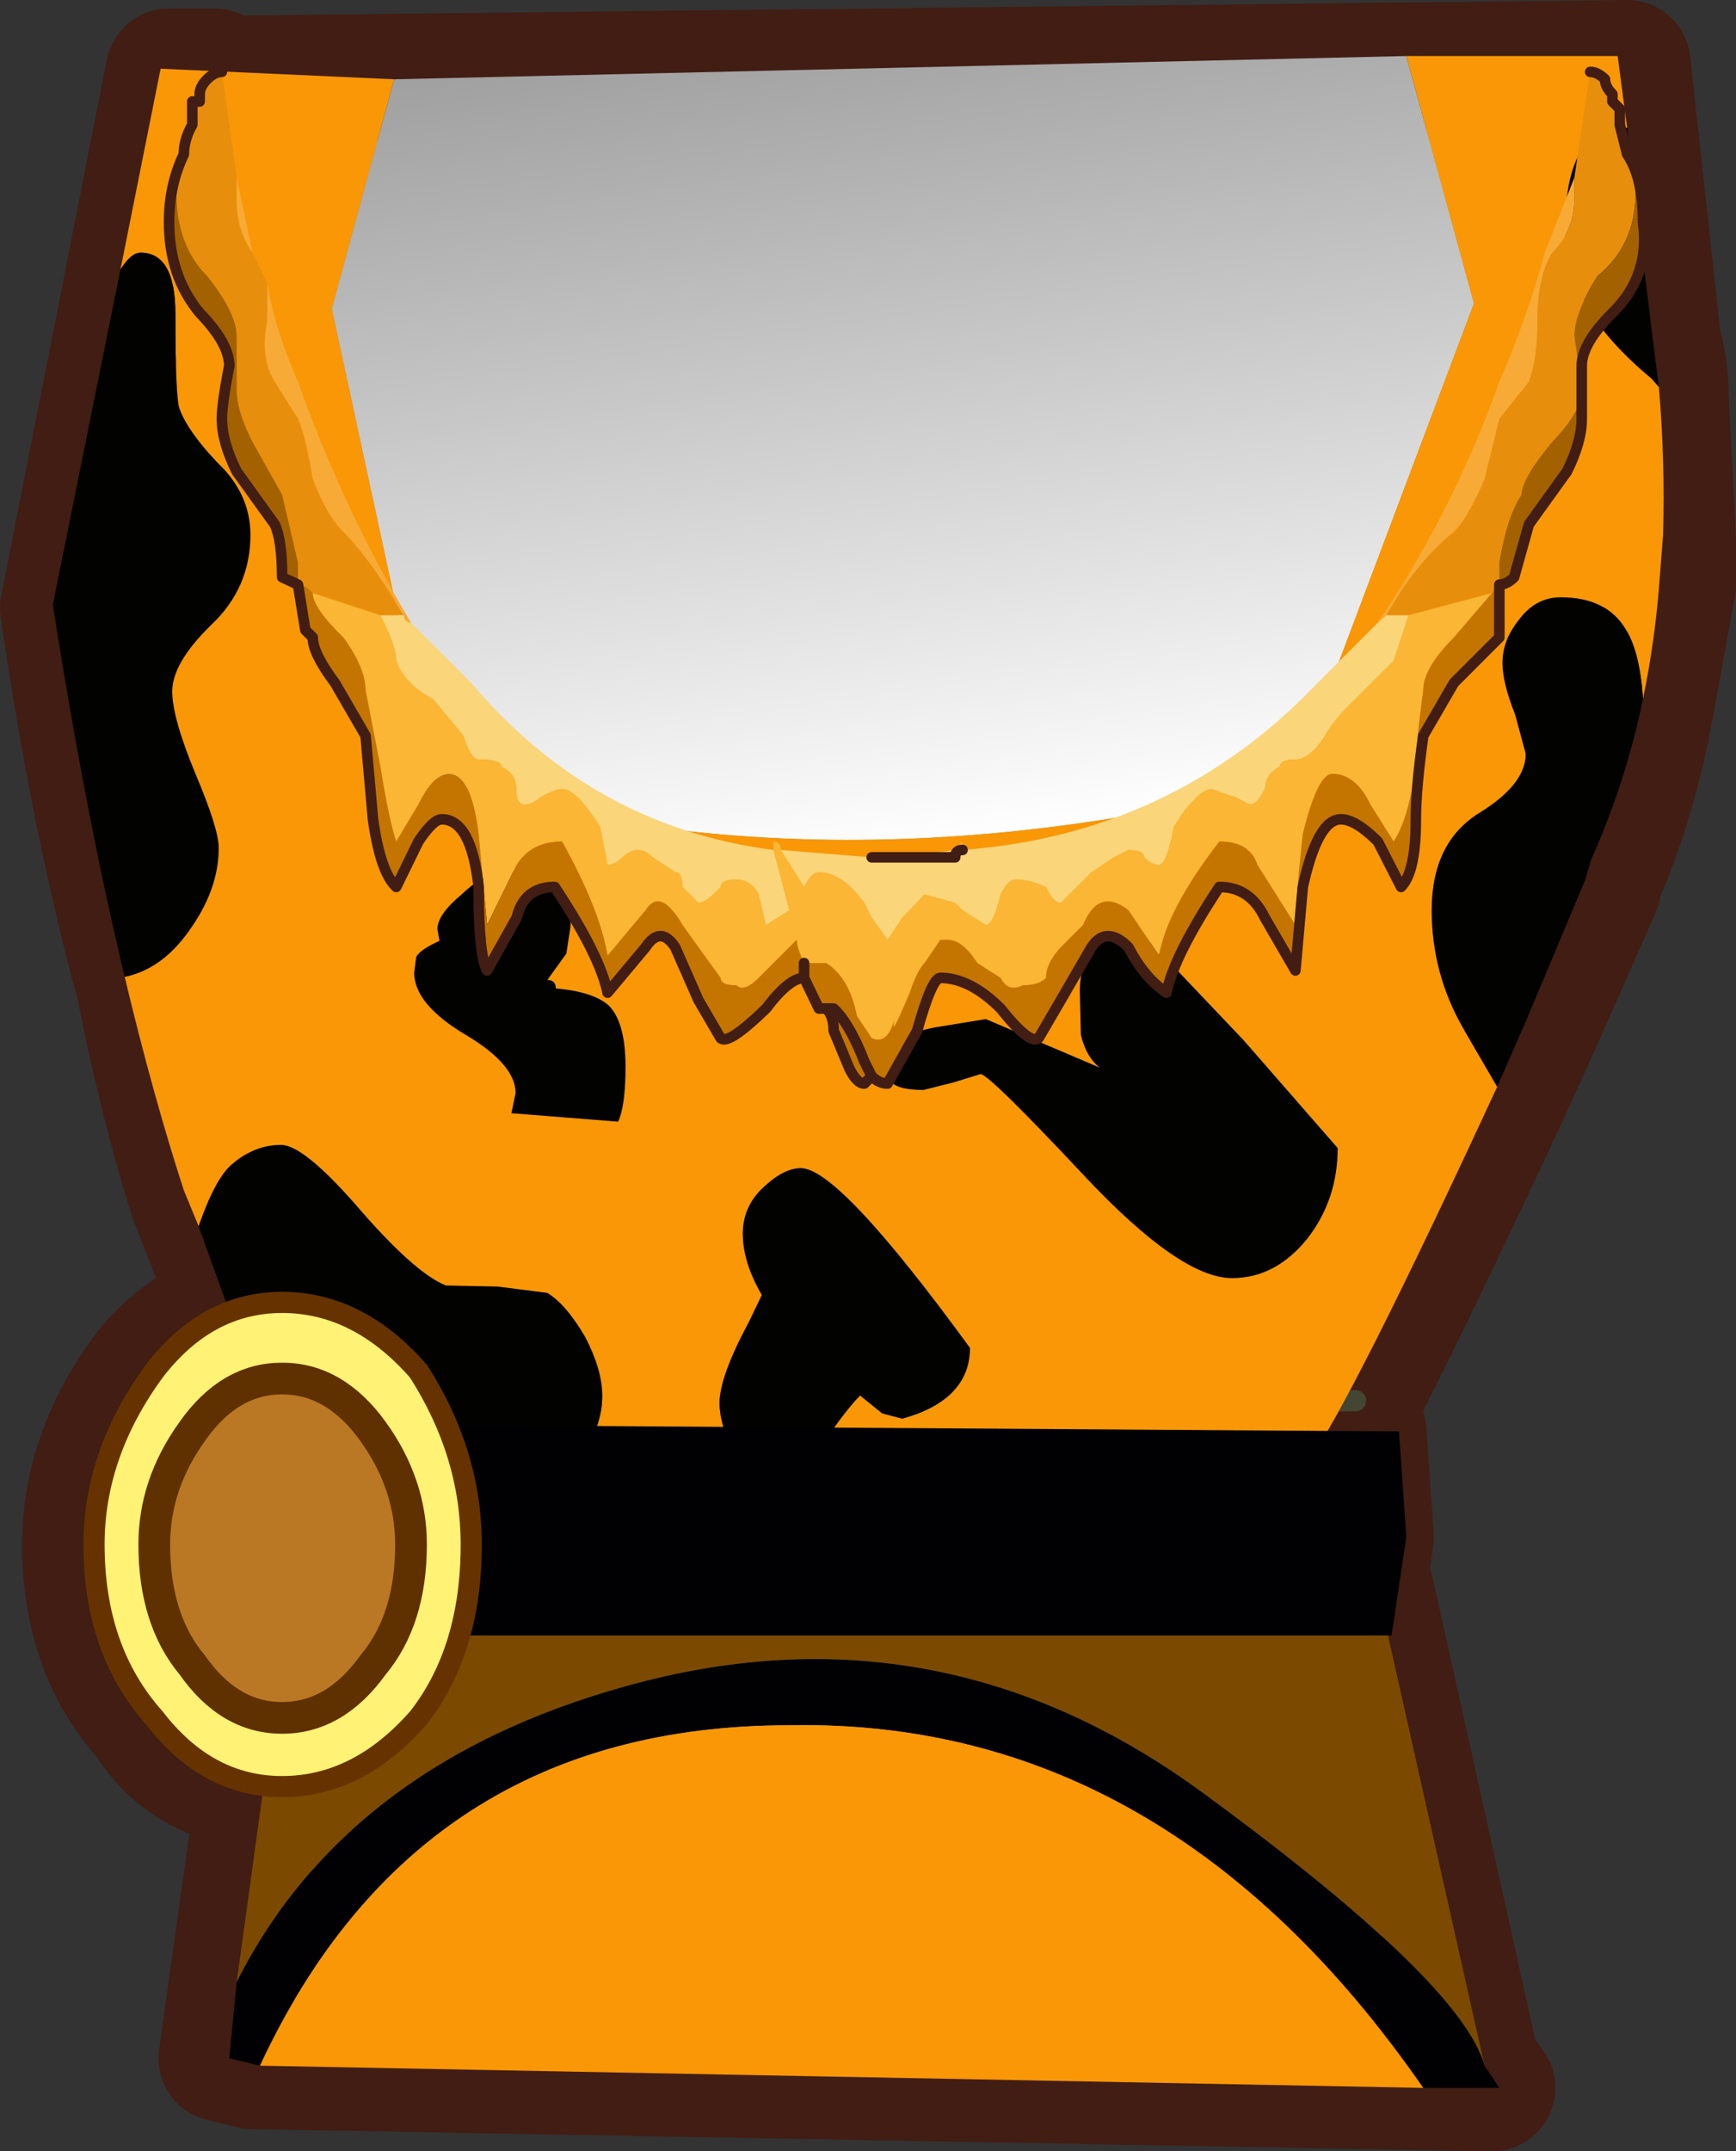 <?xml version="1.0" encoding="UTF-8" standalone="no"?>
<svg xmlns:xlink="http://www.w3.org/1999/xlink" height="101.75px" width="82.15px" xmlns="http://www.w3.org/2000/svg">
  <rect width="100%" height="100%" fill="#333333" stroke="none"/>
  <g transform="matrix(1.0, 0.0, 0.0, 1.0, -0.4, -4.45)">
    <path d="M79.55 30.0 L79.55 32.1 78.5 37.85 Q77.8 41.75 76.35 45.35 76.0 46.05 76.0 46.4 L73.15 52.85 71.7 56.05 Q66.35 67.5 63.85 72.15 L64.9 72.15 65.25 77.15 64.9 79.65 65.25 79.65 70.25 102.15 71.0 103.2 12.35 102.15 10.9 101.8 12.7 88.95 Q9.1 88.55 7.35 85.7 4.45 82.5 4.45 77.5 4.45 73.2 7.35 69.3 9.1 67.15 11.6 66.4 L10.2 62.85 9.5 61.05 Q8.05 56.4 7.0 51.05 4.85 43.2 3.4 33.2 L8.4 7.85 9.85 7.85 10.55 7.85 10.55 8.2 77.4 7.45 78.85 20.7 Q79.2 21.75 79.2 23.2 L79.55 30.0" fill="#b4843e" fill-rule="evenodd" stroke="none"/>
    <path d="M79.55 30.0 L79.55 32.1 78.5 37.85 Q77.8 41.75 76.35 45.35 76.0 46.05 76.0 46.4 L73.15 52.85 71.7 56.05 Q66.35 67.5 63.85 72.15 L64.9 72.15 65.25 77.15 64.9 79.65 65.25 79.65 70.25 102.15 71.0 103.2 12.35 102.15 10.9 101.8 12.7 88.95 Q9.1 88.55 7.35 85.7 4.45 82.5 4.45 77.5 4.45 73.2 7.35 69.3 9.1 67.15 11.6 66.4 L10.2 62.85 9.5 61.05 Q8.05 56.4 7.0 51.05 4.85 43.2 3.4 33.2 L8.4 7.85 9.85 7.85 10.55 7.85 10.55 8.2 77.4 7.45 78.85 20.7 Q79.2 21.75 79.2 23.2 L79.55 30.0 Z" fill="none" stroke="#411d14" stroke-linecap="round" stroke-linejoin="round" stroke-width="6.0"/>
    <path d="M64.55 70.7 L14.85 71.05" fill="none" stroke="#444532" stroke-linecap="round" stroke-linejoin="round" stroke-width="1.0"/>
    <path d="M66.95 7.1 L70.15 18.8 61.65 41.35 Q39.5 47.05 20.9 41.25 L16.1 19.05 19.05 8.2 66.95 7.1" fill="url(#gradient0)" fill-rule="evenodd" stroke="none"/>
    <path d="M77.4 10.5 L77.2 10.5 Q74.45 10.5 74.45 15.45 74.45 18.95 78.55 22.35 L78.9 22.75 Q79.2 26.25 79.1 29.75 L78.95 31.65 Q78.75 34.6 78.15 37.5 78.0 35.3 77.35 34.25 76.45 32.7 74.25 32.7 73.05 32.7 72.25 33.8 71.5 34.75 71.5 35.8 71.5 36.75 72.1 38.25 L72.6 40.1 Q72.6 41.55 70.4 42.9 68.15 44.3 68.15 47.5 68.15 50.5 69.65 53.1 L71.25 55.85 Q64.4 70.65 62.3 73.6 L59.7 77.1 Q58.8 75.4 57.95 74.95 56.4 74.15 54.6 74.15 52.55 74.15 51.85 76.0 51.5 76.95 51.5 79.1 L51.55 80.5 42.95 80.65 Q30.25 80.55 22.4 79.1 14.45 77.6 14.7 76.7 L14.7 76.35 21.65 77.1 Q23.35 77.1 25.95 75.25 28.9 73.0 28.9 70.45 28.9 69.25 28.1 67.7 27.2 66.15 26.3 65.6 L23.95 65.3 21.5 65.25 Q20.0 64.65 17.25 61.45 14.75 58.6 13.7 58.6 12.45 58.6 11.4 59.5 10.6 60.15 9.8 62.45 L9.1 60.75 Q7.65 56.3 6.3 50.65 8.0 50.3 9.25 48.6 10.75 46.6 10.75 44.55 10.75 43.65 9.65 41.05 8.55 38.4 8.55 37.15 8.55 35.8 10.4 34.0 12.25 32.25 12.25 29.75 12.25 28.05 11.05 26.7 9.35 25.0 8.9 23.8 8.7 23.3 8.7 19.3 8.7 16.4 7.05 16.4 6.6 16.4 6.1 17.2 L8.0 7.7 19.05 8.2 16.1 19.05 20.9 41.25 Q39.5 47.05 61.65 41.35 L70.15 18.8 66.95 7.1 76.95 7.1 77.4 10.5 M26.7 46.4 Q25.85 45.65 24.45 45.65 23.4 45.65 22.25 46.75 21.1 47.7 21.1 48.4 L21.2 48.95 Q20.3 49.35 20.1 49.7 L20.0 50.45 Q20.0 51.95 22.45 53.4 24.8 54.8 24.8 56.15 L24.6 57.1 29.65 57.5 Q30.0 56.75 30.0 54.9 30.0 52.8 29.2 52.0 28.45 51.35 26.7 51.2 26.7 50.8 26.3 50.8 L27.2 49.55 27.4 48.25 Q27.4 47.1 26.7 46.4 M38.3 59.7 Q37.55 59.7 36.7 60.45 35.55 61.4 35.55 62.8 35.55 64.15 36.45 65.7 L35.85 66.95 Q34.45 69.55 34.45 70.8 34.45 71.85 35.2 73.4 36.1 75.25 37.05 75.25 37.8 75.25 38.8 73.55 40.3 71.25 41.1 70.45 L42.15 71.3 43.1 71.55 Q46.3 70.65 46.3 68.2 40.1 59.7 38.3 59.7 M59.25 53.65 L54.45 48.6 Q51.5 48.6 51.5 51.35 L51.55 53.4 Q51.8 54.45 52.45 54.95 L47.05 52.65 44.6 53.05 Q42.25 53.55 42.25 54.3 42.25 55.25 42.6 55.65 42.95 56.0 44.1 56.0 L45.5 55.65 46.8 55.25 Q47.2 55.25 51.7 60.05 56.25 64.9 58.7 64.9 60.75 64.9 62.25 63.05 63.7 61.2 63.7 58.75 L59.25 53.65" fill="#f99706" fill-rule="evenodd" stroke="none"/>
    <path d="M78.9 22.75 L78.55 22.35 Q74.45 18.95 74.45 15.45 74.45 10.5 77.2 10.5 L77.4 10.5 78.6 20.4 78.9 22.75 M6.1 17.2 Q6.6 16.4 7.05 16.4 8.7 16.4 8.7 19.3 8.7 23.3 8.9 23.8 9.35 25.0 11.05 26.7 12.25 28.05 12.25 29.75 12.25 32.25 10.4 34.0 8.55 35.8 8.55 37.15 8.55 38.4 9.65 41.05 10.75 43.65 10.75 44.55 10.75 46.6 9.25 48.6 8.0 50.3 6.3 50.65 4.45 42.95 2.9 33.05 L6.1 17.2 M9.8 62.45 Q10.6 60.15 11.4 59.5 12.45 58.6 13.7 58.6 14.75 58.6 17.25 61.45 20.0 64.65 21.5 65.25 L23.95 65.3 26.3 65.6 Q27.2 66.15 28.1 67.7 28.9 69.25 28.9 70.45 28.9 73.0 25.95 75.25 23.35 77.1 21.65 77.1 L14.7 76.35 13.25 72.05 13.1 71.45 12.55 70.0 11.35 66.75 9.8 62.45 M51.55 80.5 L51.5 79.1 Q51.5 76.95 51.85 76.0 52.55 74.15 54.6 74.15 56.4 74.15 57.95 74.95 58.8 75.4 59.7 77.1 L59.5 77.4 57.2 79.6 Q56.25 80.25 51.55 80.5 M71.25 55.85 L69.65 53.1 Q68.15 50.5 68.15 47.5 68.15 44.3 70.4 42.9 72.6 41.55 72.6 40.1 L72.1 38.25 Q71.5 36.75 71.5 35.8 71.5 34.75 72.25 33.8 73.05 32.7 74.25 32.7 76.45 32.7 77.35 34.25 78.0 35.3 78.15 37.5 77.35 41.4 75.7 45.1 L75.4 46.1 72.65 52.65 71.25 55.85 M26.7 46.4 Q27.4 47.1 27.4 48.25 L27.2 49.55 26.3 50.8 Q26.7 50.8 26.7 51.2 28.45 51.35 29.2 52.0 30.0 52.8 30.0 54.9 30.0 56.75 29.65 57.5 L24.6 57.1 24.8 56.15 Q24.8 54.8 22.45 53.4 20.0 51.95 20.0 50.45 L20.1 49.7 Q20.3 49.35 21.2 48.95 L21.1 48.4 Q21.1 47.7 22.25 46.75 23.4 45.65 24.45 45.65 25.85 45.65 26.7 46.4 M38.3 59.7 Q40.1 59.7 46.3 68.2 46.3 70.65 43.1 71.55 L42.15 71.3 41.1 70.45 Q40.3 71.25 38.8 73.55 37.8 75.25 37.05 75.25 36.1 75.25 35.2 73.4 34.45 71.85 34.45 70.8 34.45 69.55 35.85 66.95 L36.45 65.7 Q35.55 64.15 35.55 62.8 35.55 61.4 36.7 60.45 37.55 59.7 38.3 59.7 M59.25 53.65 L63.7 58.75 Q63.7 61.2 62.25 63.05 60.75 64.9 58.7 64.9 56.25 64.9 51.7 60.05 47.2 55.25 46.8 55.25 L45.5 55.65 44.1 56.0 Q42.95 56.0 42.6 55.65 42.25 55.25 42.25 54.3 42.25 53.55 44.6 53.05 L47.05 52.65 52.45 54.95 Q51.8 54.45 51.55 53.4 L51.5 51.35 Q51.5 48.6 54.45 48.6 L59.25 53.65" fill="#020300" fill-rule="evenodd" stroke="none"/>
    <path d="M70.65 102.15 Q69.55 98.2 57.4 89.3 45.25 80.35 30.95 83.95 17.0 87.5 11.6 98.2 L14.15 79.65 65.6 79.65 70.65 102.15" fill="#7b4a00" fill-rule="evenodd" stroke="none"/>
    <path d="M11.6 98.2 Q17.0 87.5 30.95 83.95 45.25 80.35 57.4 89.3 69.55 98.2 70.65 102.15 L71.35 103.2 67.75 103.2 Q55.6 85.7 37.75 86.05 20.2 86.05 12.7 102.15 L11.25 101.8 11.6 98.2" fill="#010103" fill-rule="evenodd" stroke="none"/>
    <path d="M12.7 102.15 Q20.2 86.05 37.75 86.05 55.6 85.7 67.75 103.2 L12.7 102.15" fill="#f99706" fill-rule="evenodd" stroke="none"/>
    <path d="M75.65 7.85 Q76.0 7.85 76.35 8.2 76.35 8.55 76.7 8.9 L76.7 9.25 77.05 9.6 77.05 10.35 77.4 11.75 Q77.8 12.45 77.8 13.55 77.8 16.05 76.0 17.5 74.9 19.25 74.9 20.35 L75.25 22.75 75.25 22.9 Q75.25 23.9 73.85 25.35 72.4 27.1 72.4 27.85 71.7 28.9 71.35 31.05 L71.35 32.1 71.0 32.5 67.05 33.55 66.0 33.55 Q67.4 31.05 69.2 29.6 69.9 28.9 70.65 27.1 L71.35 24.25 72.75 22.5 Q73.15 21.4 73.15 19.6 73.15 17.5 73.85 16.4 74.9 15.35 74.9 13.9 L74.9 12.85 75.65 7.85 M9.1 11.75 Q9.1 11.05 9.5 10.35 L9.5 9.6 9.5 9.25 9.85 9.25 9.85 8.9 Q9.85 8.55 10.2 8.2 10.55 7.85 10.9 7.85 L11.6 12.85 11.6 13.9 Q11.6 15.35 12.35 16.4 L13.05 17.85 13.05 19.6 Q12.7 21.4 13.4 22.5 L14.5 24.25 Q14.85 25.0 15.2 27.1 15.9 28.9 16.65 29.6 18.05 31.05 19.5 33.55 L18.4 33.55 15.2 32.5 Q14.85 32.1 14.5 32.1 L14.5 31.05 13.75 27.85 12.35 25.35 Q11.6 23.9 11.6 22.85 L11.6 20.35 Q11.6 19.25 10.2 17.5 8.75 16.05 8.75 13.55 8.75 12.85 9.1 11.75" fill="#e78f0c" fill-rule="evenodd" stroke="none"/>
    <path d="M77.4 11.75 Q78.15 12.85 78.15 14.95 78.5 17.5 76.7 19.25 75.25 20.7 75.25 21.75 L75.25 22.75 74.9 20.35 Q74.9 19.25 76.0 17.5 77.8 16.05 77.8 13.55 77.8 12.45 77.4 11.75 M75.25 22.9 L75.25 24.25 Q75.25 25.35 74.55 26.75 L72.75 29.25 72.05 31.75 Q71.7 32.1 71.35 32.1 L71.35 31.05 Q71.7 28.9 72.4 27.85 72.4 27.1 73.85 25.35 75.25 23.9 75.25 22.9 M14.5 32.1 L13.75 31.75 Q13.75 30.0 13.4 29.25 L11.6 26.75 Q10.9 25.35 10.9 24.25 10.9 23.55 11.25 21.75 11.25 20.7 9.85 19.25 8.4 17.5 8.4 14.95 8.4 13.2 9.1 11.75 8.75 12.85 8.75 13.55 8.75 16.05 10.2 17.5 11.6 19.25 11.6 20.35 L11.6 22.85 Q11.6 23.9 12.35 25.35 L13.75 27.85 14.5 31.05 14.5 32.1" fill="#a36100" fill-rule="evenodd" stroke="none"/>
    <path d="M11.6 12.85 L12.35 16.4 Q11.6 15.35 11.6 13.9 L11.6 12.85 M13.05 17.85 Q13.4 20.0 14.5 22.5 16.65 28.55 19.85 33.9 19.5 33.9 19.5 33.55 18.05 31.05 16.65 29.6 15.9 28.9 15.2 27.1 14.85 25.0 14.5 24.25 L13.4 22.5 Q12.7 21.4 13.05 19.6 L13.05 17.85 M65.6 33.9 Q69.2 28.55 71.35 22.5 72.75 19.25 73.5 16.4 L74.9 12.85 74.9 13.9 Q74.9 15.35 73.85 16.4 73.15 17.5 73.15 19.6 73.15 21.4 72.75 22.5 L71.35 24.25 70.65 27.1 Q69.9 28.9 69.2 29.6 67.4 31.05 66.0 33.55 L65.6 33.9" fill="#f7aa36" fill-rule="evenodd" stroke="none"/>
    <path d="M37.0 44.65 L37.0 44.25 Q37.35 44.25 37.35 44.65 L38.45 46.4 Q38.8 45.7 39.15 45.7 40.25 45.7 41.3 47.15 L41.65 47.85 42.4 48.9 43.1 47.85 44.15 46.75 45.6 47.15 45.95 47.5 47.05 48.2 Q47.4 48.2 47.75 46.75 48.1 46.05 48.45 46.05 49.15 46.05 49.9 46.4 50.25 47.15 50.6 47.15 L52.05 45.7 53.1 45.0 53.8 44.65 Q54.55 44.65 54.55 45.0 54.9 45.35 55.25 45.35 55.6 45.35 55.95 43.55 57.05 41.75 57.75 41.75 L58.85 42.15 59.55 42.5 Q59.9 42.5 60.25 41.75 60.25 41.05 60.95 40.7 60.95 40.35 61.7 40.35 62.4 40.35 63.1 39.25 63.45 38.55 64.55 37.5 L66.35 35.7 67.05 33.55 71.0 32.5 69.2 34.6 Q67.75 36.05 67.75 37.1 67.4 39.65 67.4 40.7 67.05 43.2 66.35 44.25 L65.25 42.5 Q64.55 41.05 63.45 41.05 62.75 41.05 62.05 43.9 61.7 47.15 61.7 48.2 L59.9 45.35 Q59.55 44.25 58.1 44.25 55.6 47.5 55.25 49.65 L53.8 47.5 Q52.4 46.4 51.65 48.2 L50.6 49.25 Q49.9 50.0 49.9 50.7 49.55 51.05 48.8 51.05 48.1 51.4 47.75 50.7 L46.65 50.0 Q45.95 48.9 45.25 48.9 L44.9 48.9 44.15 50.0 Q43.8 50.35 43.45 51.4 42.45 53.8 42.75 52.6 42.4 53.9 41.65 53.55 L40.95 52.5 Q40.6 50.7 39.5 50.0 L38.45 50.0 Q38.1 49.25 38.1 48.9 L37.0 50.0 36.3 50.7 Q35.6 51.4 35.25 51.05 34.5 51.05 34.5 50.7 L33.45 49.25 32.7 48.2 Q31.65 46.4 30.95 47.5 L29.15 49.65 Q28.8 47.5 27.0 44.25 25.55 44.25 24.85 45.35 L23.45 48.2 23.05 43.9 Q22.7 41.05 21.65 41.05 20.9 41.05 20.2 42.5 L19.15 44.25 Q18.8 43.2 18.4 40.7 L17.7 37.1 Q17.7 36.05 16.65 34.6 15.2 33.2 15.2 32.5 L18.4 33.55 Q19.15 35.0 19.15 35.7 19.5 36.75 20.9 37.5 L22.35 39.25 Q22.7 40.35 23.05 40.35 24.15 40.35 24.15 40.7 24.85 41.05 24.85 41.75 24.85 42.5 25.2 42.5 25.55 42.5 25.95 42.15 26.65 41.75 27.0 41.75 27.7 41.75 28.8 43.55 L29.15 45.35 Q29.5 45.35 29.85 45.0 30.2 44.65 30.6 44.65 30.95 44.65 31.3 45.0 L32.35 45.7 Q32.7 45.7 32.7 46.4 L33.45 47.15 Q33.8 47.15 34.5 46.4 34.5 46.05 35.25 46.05 35.95 46.05 36.3 46.75 L36.65 48.2 37.75 47.5 37.0 44.65 M45.6 44.65 L45.95 44.25 45.95 44.65 Q45.6 44.65 45.6 45.0 L45.6 44.65" fill="#fab634" fill-rule="evenodd" stroke="none"/>
    <path d="M19.85 33.9 L22.7 36.75 Q28.45 43.55 37.0 44.65 L37.75 47.5 36.65 48.2 36.3 46.75 Q35.95 46.05 35.25 46.05 34.5 46.05 34.5 46.4 33.8 47.15 33.45 47.15 L32.7 46.4 Q32.7 45.7 32.35 45.7 L31.3 45.0 Q30.95 44.65 30.6 44.65 30.2 44.65 29.85 45.0 29.5 45.35 29.15 45.35 L28.8 43.55 Q27.7 41.75 27.0 41.75 26.65 41.75 25.95 42.15 25.55 42.5 25.2 42.5 24.85 42.5 24.85 41.75 24.85 41.05 24.15 40.7 24.15 40.35 23.05 40.35 22.7 40.35 22.35 39.25 L20.9 37.5 Q19.5 36.75 19.15 35.7 19.15 35.0 18.4 33.55 L19.5 33.55 Q19.5 33.9 19.85 33.9 M37.35 44.65 L41.65 45.0 43.05 45.0 45.6 44.65 45.6 45.0 Q45.6 44.65 45.95 44.65 55.95 43.9 62.75 36.75 L65.6 33.9 66.0 33.55 67.05 33.55 66.35 35.7 64.55 37.5 Q63.45 38.55 63.1 39.25 62.4 40.35 61.7 40.35 60.95 40.35 60.95 40.7 60.25 41.05 60.25 41.75 59.9 42.5 59.55 42.5 L58.85 42.15 57.75 41.75 Q57.05 41.75 55.95 43.55 55.6 45.35 55.25 45.35 54.9 45.35 54.55 45.0 54.55 44.65 53.8 44.65 L53.1 45.0 52.05 45.7 50.6 47.15 Q50.25 47.15 49.9 46.4 49.15 46.05 48.45 46.05 48.1 46.05 47.75 46.75 47.4 48.2 47.05 48.2 L45.95 47.5 45.6 47.15 44.15 46.75 43.1 47.85 42.4 48.9 41.65 47.85 41.3 47.15 Q40.25 45.7 39.15 45.7 38.8 45.7 38.45 46.4 L37.35 44.65 M45.6 45.0 L43.05 45.0 45.6 45.0" fill="#fad579" fill-rule="evenodd" stroke="none"/>
    <path d="M71.35 32.1 L71.35 34.25 71.35 34.6 69.2 36.75 67.75 39.25 Q67.4 41.75 67.4 43.2 67.4 45.7 66.7 46.4 L65.6 44.25 Q64.55 43.2 63.85 43.2 62.75 43.2 62.05 46.4 L61.7 50.35 60.25 47.85 Q59.55 46.4 58.1 46.4 55.95 49.65 55.6 51.4 54.55 50.7 53.8 49.25 52.75 48.2 52.05 49.25 L50.6 51.75 49.55 53.55 Q49.15 53.9 47.75 52.15 46.3 50.7 44.9 50.7 44.5 50.7 43.8 53.2 L42.4 55.7 Q42.0 55.7 41.65 55.35 L41.3 55.7 Q40.95 55.7 40.6 55.0 L39.85 53.2 Q39.85 52.5 39.5 52.15 L39.15 52.15 38.45 50.7 Q37.75 50.7 36.65 52.15 34.85 53.9 34.5 53.55 L33.45 51.75 32.35 49.25 Q31.65 48.2 30.95 49.25 L29.15 51.4 Q28.8 49.65 26.65 46.4 25.2 46.4 24.85 47.85 L23.45 50.35 Q23.05 49.65 23.05 46.4 22.7 43.2 21.3 43.2 20.9 43.2 20.2 44.25 L19.15 46.4 Q18.4 45.7 18.05 43.2 L17.7 39.25 16.25 36.75 Q15.2 35.35 15.2 34.6 L14.85 34.25 14.5 32.1 Q14.85 32.1 15.2 32.5 15.2 33.2 16.65 34.6 17.7 36.05 17.7 37.1 L18.4 40.7 Q18.8 43.2 19.15 44.25 L20.2 42.5 Q20.9 41.05 21.65 41.05 22.7 41.05 23.05 43.9 L23.45 48.2 24.85 45.35 Q25.55 44.25 27.0 44.25 28.8 47.5 29.15 49.65 L30.95 47.5 Q31.65 46.4 32.7 48.2 L33.45 49.25 34.5 50.7 Q34.5 51.05 35.25 51.05 35.6 51.4 36.3 50.7 L37.0 50.0 38.1 48.9 Q38.1 49.25 38.45 50.0 L39.5 50.0 Q40.6 50.7 40.95 52.5 L41.65 53.55 Q42.4 53.9 42.75 52.6 42.45 53.8 43.45 51.4 43.8 50.35 44.15 50.0 L44.9 48.9 45.25 48.9 Q45.95 48.9 46.65 50.0 L47.75 50.7 Q48.1 51.4 48.8 51.05 49.55 51.05 49.9 50.7 49.9 50.0 50.6 49.25 L51.65 48.2 Q52.4 46.4 53.8 47.5 L55.25 49.65 Q55.6 47.5 58.1 44.25 59.55 44.25 59.9 45.35 L61.7 48.2 Q61.7 47.15 62.05 43.9 62.75 41.05 63.45 41.05 64.55 41.05 65.25 42.5 L66.35 44.25 Q67.05 43.2 67.4 40.7 67.4 39.65 67.75 37.1 67.75 36.05 69.2 34.6 L71.0 32.5 71.35 32.1 M41.65 55.35 L41.3 54.65 Q40.6 52.85 39.85 52.15 L39.5 52.15 39.85 52.15 Q40.6 52.85 41.3 54.65 L41.65 55.35 M38.45 50.7 L38.45 50.0 38.45 50.7" fill="#c47500" fill-rule="evenodd" stroke="none"/>
    <path d="M75.65 7.85 Q76.0 7.85 76.35 8.2 76.35 8.55 76.7 8.9 L76.7 9.25 77.05 9.6 77.05 10.35 77.4 11.75 Q78.15 12.85 78.15 14.95 78.5 17.5 76.7 19.25 75.25 20.7 75.25 21.75 L75.25 22.75 75.25 22.9 75.25 24.25 Q75.25 25.35 74.55 26.75 L72.75 29.25 72.05 31.75 Q71.7 32.1 71.35 32.1 L71.35 34.25 71.35 34.6 69.2 36.75 67.75 39.25 Q67.4 41.75 67.4 43.2 67.4 45.7 66.7 46.4 L65.6 44.25 Q64.55 43.2 63.85 43.2 62.75 43.2 62.05 46.4 L61.7 50.35 60.25 47.85 Q59.55 46.4 58.1 46.4 55.95 49.65 55.6 51.4 54.55 50.7 53.8 49.25 52.75 48.2 52.05 49.25 L50.6 51.75 49.55 53.55 Q49.15 53.9 47.75 52.15 46.3 50.7 44.9 50.7 44.5 50.7 43.8 53.2 L42.4 55.7 Q42.0 55.7 41.65 55.35 L41.3 55.7 Q40.95 55.7 40.6 55.0 L39.85 53.2 Q39.85 52.5 39.5 52.15 L39.15 52.15 38.45 50.7 Q37.75 50.7 36.65 52.15 34.85 53.9 34.5 53.55 L33.45 51.75 32.35 49.25 Q31.65 48.2 30.95 49.25 L29.15 51.4 Q28.8 49.65 26.65 46.4 25.2 46.4 24.85 47.85 L23.45 50.35 Q23.05 49.65 23.05 46.4 22.7 43.2 21.3 43.2 20.9 43.2 20.2 44.25 L19.15 46.4 Q18.4 45.7 18.05 43.2 L17.7 39.25 16.25 36.75 Q15.2 35.35 15.2 34.6 L14.85 34.25 14.5 32.1 13.75 31.75 Q13.75 30.0 13.4 29.25 L11.6 26.75 Q10.9 25.35 10.9 24.25 10.9 23.55 11.25 21.75 11.25 20.7 9.85 19.25 8.4 17.5 8.4 14.95 8.4 13.2 9.1 11.75 9.1 11.05 9.5 10.35 L9.5 9.6 9.5 9.25 9.85 9.25 9.85 8.9 Q9.85 8.55 10.2 8.2 10.55 7.85 10.9 7.85 M41.65 45.0 L43.05 45.0 45.6 45.0 Q45.6 44.65 45.95 44.65 M38.45 50.0 L38.45 50.7 M39.5 52.15 L39.85 52.15 Q40.6 52.85 41.3 54.65 L41.65 55.35" fill="none" stroke="#411d14" stroke-linecap="round" stroke-linejoin="round" stroke-width="0.5"/>
    <path d="M14.1 71.8 L66.6 72.15 66.95 77.15 66.25 81.8 15.25 81.8 13.75 77.5 14.1 71.8" fill="#010103" fill-rule="evenodd" stroke="none"/>
    <path d="M18.05 72.15 Q16.25 69.65 13.75 69.65 11.25 69.65 9.5 72.15 7.7 74.65 7.7 77.5 7.7 81.05 9.5 83.2 11.25 85.7 13.75 85.7 16.25 85.7 18.05 83.2 19.85 81.05 19.85 77.5 19.85 74.65 18.05 72.15 M13.75 66.05 Q17.35 66.05 20.2 69.3 22.7 73.2 22.7 77.5 22.7 82.5 20.2 85.7 17.35 88.95 13.75 88.95 10.2 88.95 7.7 85.7 4.85 82.5 4.85 77.5 4.85 73.2 7.7 69.3 10.2 66.05 13.75 66.05" fill="#fff275" fill-rule="evenodd" stroke="none"/>
    <path d="M18.05 72.15 Q19.85 74.65 19.85 77.5 19.85 81.05 18.05 83.2 16.25 85.7 13.75 85.7 11.25 85.7 9.5 83.2 7.7 81.05 7.7 77.5 7.7 74.65 9.5 72.15 11.25 69.65 13.75 69.65 16.25 69.65 18.05 72.15" fill="#ba7824" fill-rule="evenodd" stroke="none"/>
    <path d="M18.05 72.15 Q19.85 74.65 19.85 77.5 19.85 81.05 18.05 83.2 16.25 85.7 13.75 85.7 11.25 85.7 9.5 83.2 7.7 81.05 7.7 77.5 7.7 74.65 9.5 72.15 11.25 69.65 13.75 69.65 16.25 69.65 18.05 72.15" fill="none" stroke="#5f3000" stroke-linecap="round" stroke-linejoin="round" stroke-width="1.5"/>
    <path d="M13.75 66.05 Q17.35 66.05 20.2 69.3 22.7 73.2 22.7 77.5 22.7 82.5 20.2 85.7 17.35 88.95 13.75 88.95 10.2 88.95 7.7 85.7 4.85 82.5 4.85 77.5 4.85 73.2 7.7 69.3 10.2 66.05 13.75 66.05" fill="none" stroke="#663300" stroke-linecap="round" stroke-linejoin="round" stroke-width="1.0"/>
  </g>
  <defs>
    <linearGradient gradientTransform="matrix(0.004, 0.025, -0.021, 0.003, 43.05, 24.05)" gradientUnits="userSpaceOnUse" id="gradient0" spreadMethod="pad" x1="-819.2" x2="819.2">
      <stop offset="0.0" stop-color="#9c9c9c"/>
      <stop offset="1.0" stop-color="#ffffff"/>
    </linearGradient>
  </defs>
</svg>
